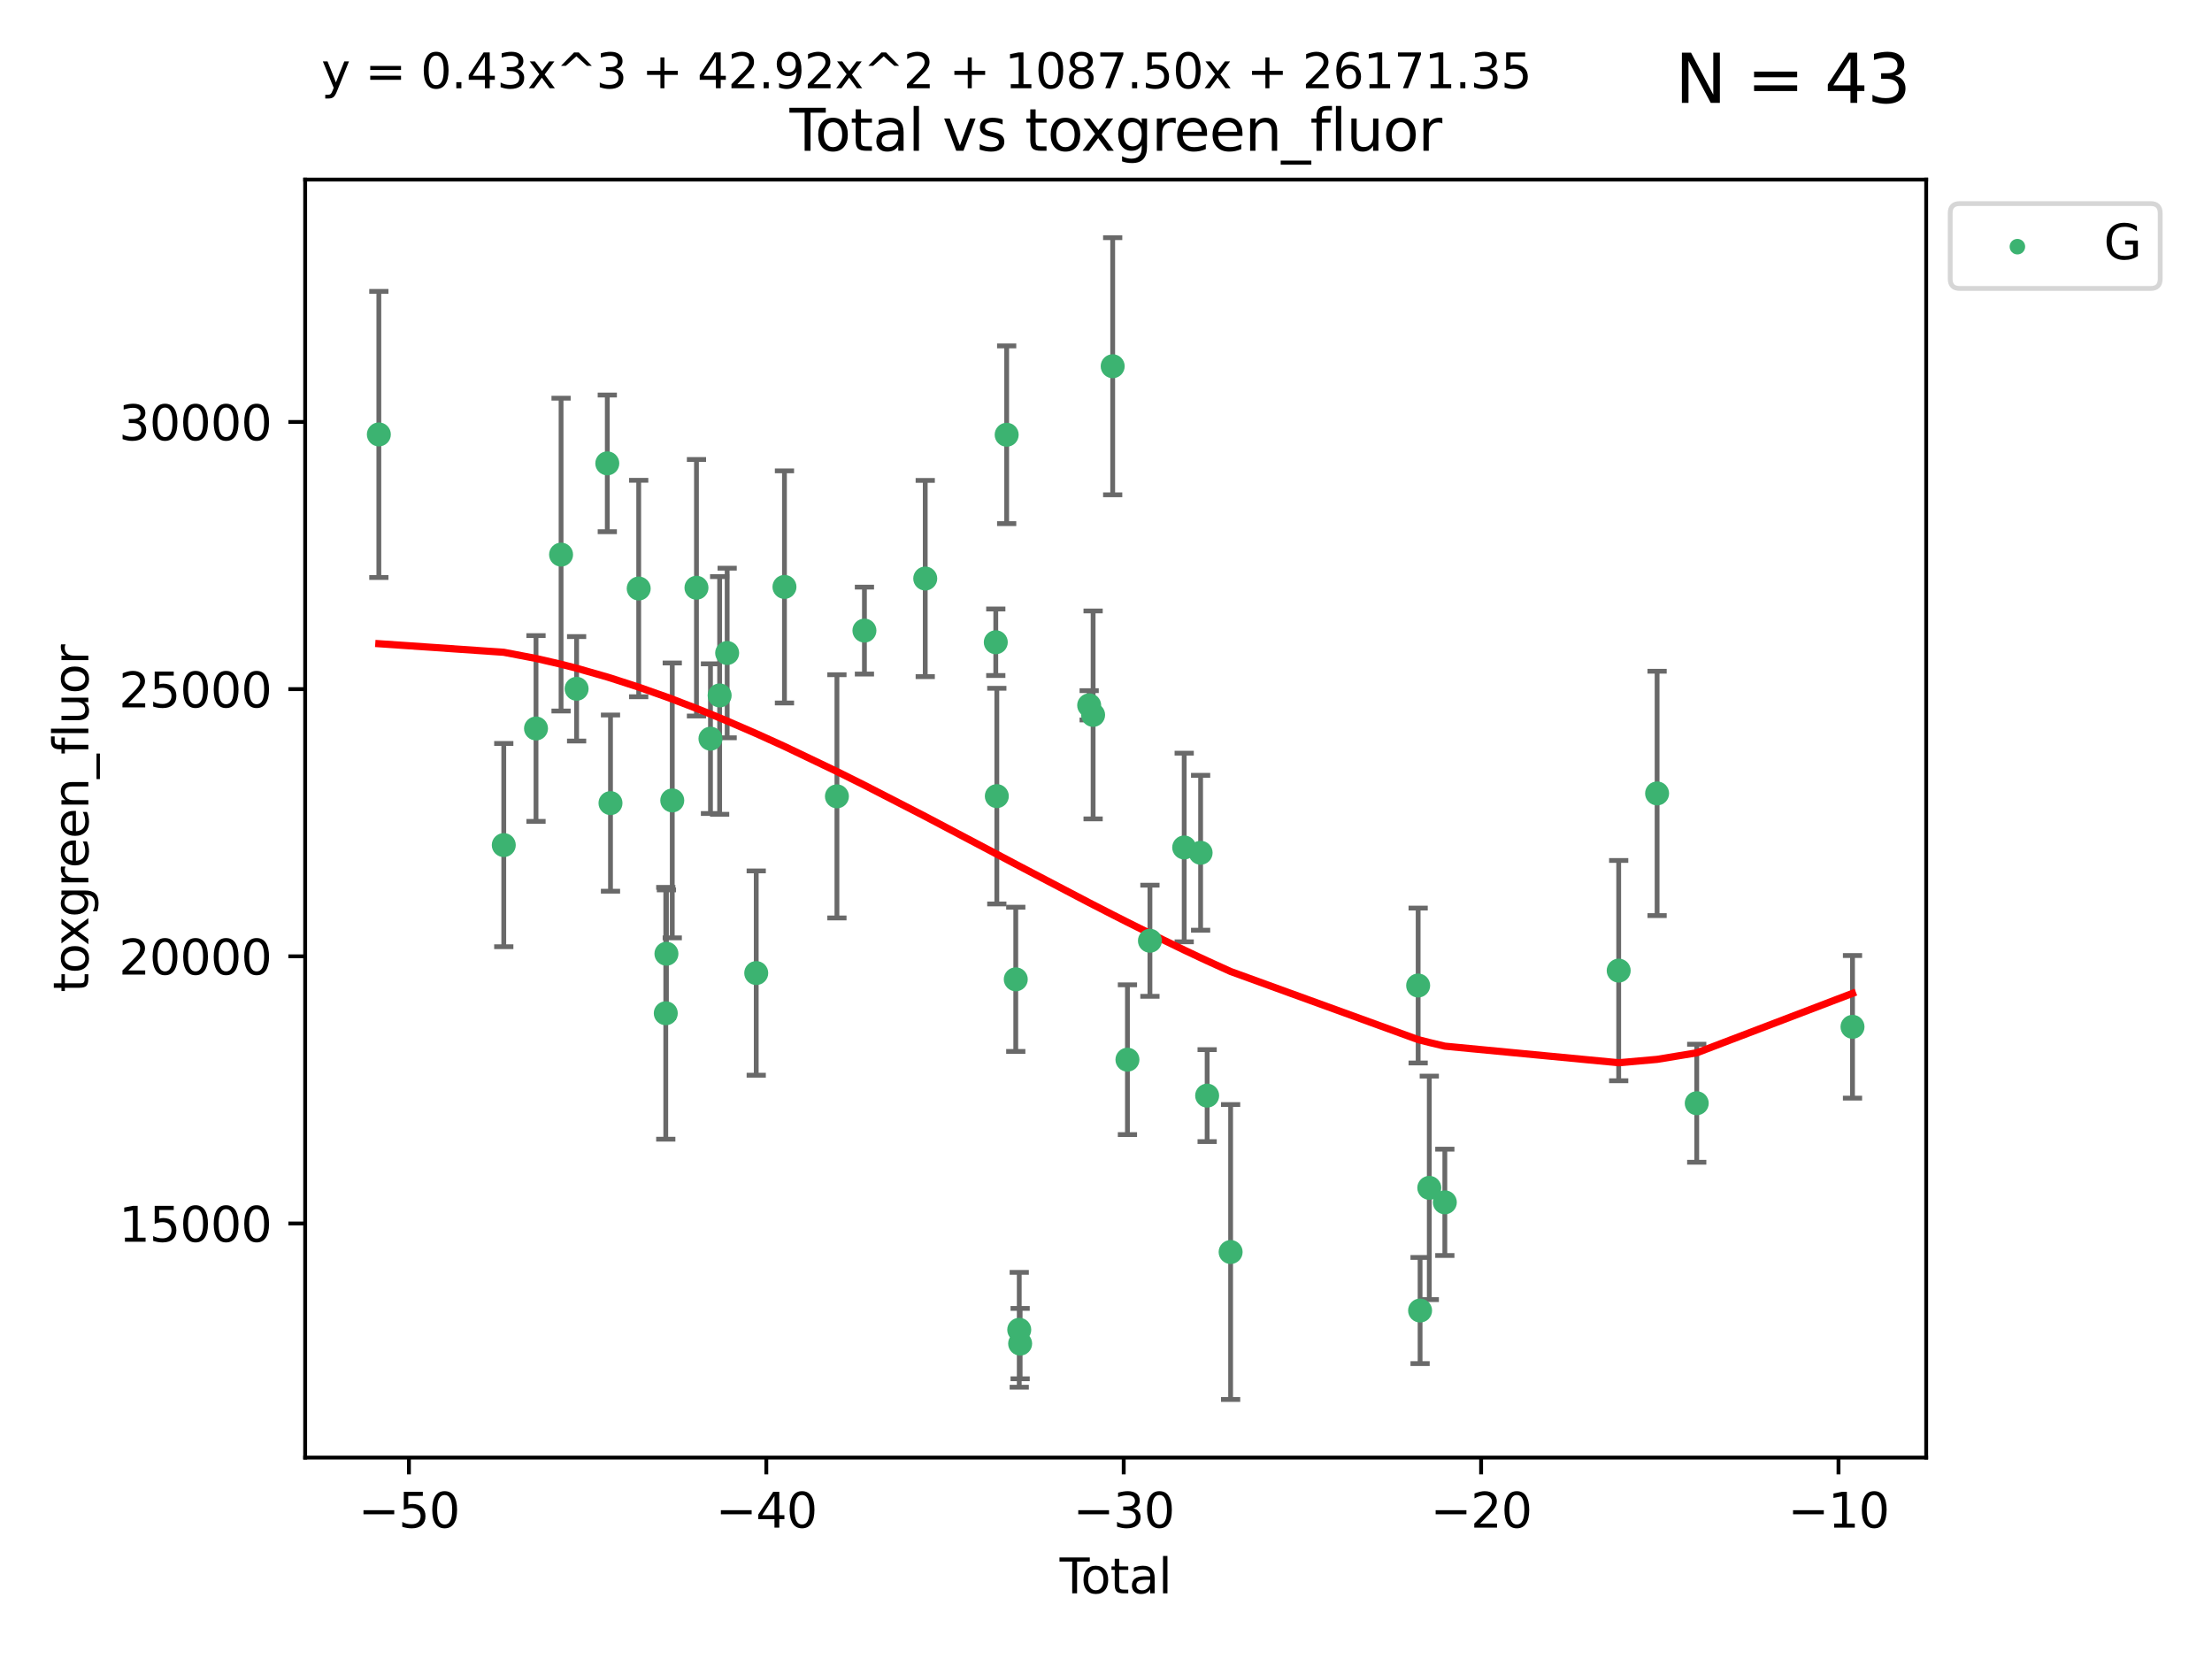 <?xml version="1.0" encoding="utf-8" standalone="no"?>
<!DOCTYPE svg PUBLIC "-//W3C//DTD SVG 1.1//EN"
  "http://www.w3.org/Graphics/SVG/1.1/DTD/svg11.dtd">
<svg xmlns:xlink="http://www.w3.org/1999/xlink" width="460.8pt" height="345.6pt" viewBox="0 0 460.8 345.6" xmlns="http://www.w3.org/2000/svg" version="1.1">
 <defs>
  <style type="text/css">*{stroke-linejoin: round; stroke-linecap: butt}</style>
 </defs>
 <g id="figure_1">
  <g id="patch_1">
   <path d="M 0 345.6 
L 460.8 345.6 
L 460.8 0 
L 0 0 
z
" style="fill: #ffffff"/>
  </g>
  <g id="axes_1">
   <g id="patch_2">
    <path d="M 63.571 303.64 
L 401.26 303.64 
L 401.26 37.411 
L 63.571 37.411 
z
" style="fill: #ffffff"/>
   </g>
   <g id="PathCollection_1">
    <defs>
     <path id="m5175a562c8" d="M 0 1.118 
C 0.297 1.118 0.581 1 0.791 0.791 
C 1 0.581 1.118 0.297 1.118 0 
C 1.118 -0.297 1 -0.581 0.791 -0.791 
C 0.581 -1 0.297 -1.118 0 -1.118 
C -0.297 -1.118 -0.581 -1 -0.791 -0.791 
C -1 -0.581 -1.118 -0.297 -1.118 0 
C -1.118 0.297 -1 0.581 -0.791 0.791 
C -0.581 1 -0.297 1.118 0 1.118 
z
" style="stroke: #3cb371"/>
    </defs>
    <g clip-path="url(#pa3401fe4d1)">
     <use xlink:href="#m5175a562c8" x="78.921" y="90.499" style="fill: #3cb371; stroke: #3cb371"/>
     <use xlink:href="#m5175a562c8" x="104.945" y="176.046" style="fill: #3cb371; stroke: #3cb371"/>
     <use xlink:href="#m5175a562c8" x="111.661" y="151.756" style="fill: #3cb371; stroke: #3cb371"/>
     <use xlink:href="#m5175a562c8" x="116.882" y="115.534" style="fill: #3cb371; stroke: #3cb371"/>
     <use xlink:href="#m5175a562c8" x="120.118" y="143.488" style="fill: #3cb371; stroke: #3cb371"/>
     <use xlink:href="#m5175a562c8" x="126.511" y="96.529" style="fill: #3cb371; stroke: #3cb371"/>
     <use xlink:href="#m5175a562c8" x="127.177" y="167.302" style="fill: #3cb371; stroke: #3cb371"/>
     <use xlink:href="#m5175a562c8" x="133.054" y="122.6" style="fill: #3cb371; stroke: #3cb371"/>
     <use xlink:href="#m5175a562c8" x="138.693" y="211.08" style="fill: #3cb371; stroke: #3cb371"/>
     <use xlink:href="#m5175a562c8" x="138.83" y="198.682" style="fill: #3cb371; stroke: #3cb371"/>
     <use xlink:href="#m5175a562c8" x="140.045" y="166.744" style="fill: #3cb371; stroke: #3cb371"/>
     <use xlink:href="#m5175a562c8" x="145.087" y="122.439" style="fill: #3cb371; stroke: #3cb371"/>
     <use xlink:href="#m5175a562c8" x="148.005" y="153.878" style="fill: #3cb371; stroke: #3cb371"/>
     <use xlink:href="#m5175a562c8" x="149.915" y="144.873" style="fill: #3cb371; stroke: #3cb371"/>
     <use xlink:href="#m5175a562c8" x="151.481" y="136.031" style="fill: #3cb371; stroke: #3cb371"/>
     <use xlink:href="#m5175a562c8" x="157.537" y="202.706" style="fill: #3cb371; stroke: #3cb371"/>
     <use xlink:href="#m5175a562c8" x="163.418" y="122.265" style="fill: #3cb371; stroke: #3cb371"/>
     <use xlink:href="#m5175a562c8" x="174.347" y="165.891" style="fill: #3cb371; stroke: #3cb371"/>
     <use xlink:href="#m5175a562c8" x="180.076" y="131.364" style="fill: #3cb371; stroke: #3cb371"/>
     <use xlink:href="#m5175a562c8" x="192.744" y="120.518" style="fill: #3cb371; stroke: #3cb371"/>
     <use xlink:href="#m5175a562c8" x="207.44" y="133.793" style="fill: #3cb371; stroke: #3cb371"/>
     <use xlink:href="#m5175a562c8" x="207.655" y="165.847" style="fill: #3cb371; stroke: #3cb371"/>
     <use xlink:href="#m5175a562c8" x="209.708" y="90.567" style="fill: #3cb371; stroke: #3cb371"/>
     <use xlink:href="#m5175a562c8" x="211.603" y="204.011" style="fill: #3cb371; stroke: #3cb371"/>
     <use xlink:href="#m5175a562c8" x="212.327" y="277.019" style="fill: #3cb371; stroke: #3cb371"/>
     <use xlink:href="#m5175a562c8" x="212.514" y="279.898" style="fill: #3cb371; stroke: #3cb371"/>
     <use xlink:href="#m5175a562c8" x="226.894" y="146.93" style="fill: #3cb371; stroke: #3cb371"/>
     <use xlink:href="#m5175a562c8" x="227.715" y="148.929" style="fill: #3cb371; stroke: #3cb371"/>
     <use xlink:href="#m5175a562c8" x="231.793" y="76.295" style="fill: #3cb371; stroke: #3cb371"/>
     <use xlink:href="#m5175a562c8" x="234.867" y="220.75" style="fill: #3cb371; stroke: #3cb371"/>
     <use xlink:href="#m5175a562c8" x="239.552" y="195.975" style="fill: #3cb371; stroke: #3cb371"/>
     <use xlink:href="#m5175a562c8" x="246.69" y="176.544" style="fill: #3cb371; stroke: #3cb371"/>
     <use xlink:href="#m5175a562c8" x="250.11" y="177.649" style="fill: #3cb371; stroke: #3cb371"/>
     <use xlink:href="#m5175a562c8" x="251.47" y="228.238" style="fill: #3cb371; stroke: #3cb371"/>
     <use xlink:href="#m5175a562c8" x="256.361" y="260.819" style="fill: #3cb371; stroke: #3cb371"/>
     <use xlink:href="#m5175a562c8" x="295.426" y="205.3" style="fill: #3cb371; stroke: #3cb371"/>
     <use xlink:href="#m5175a562c8" x="295.83" y="273.008" style="fill: #3cb371; stroke: #3cb371"/>
     <use xlink:href="#m5175a562c8" x="297.748" y="247.452" style="fill: #3cb371; stroke: #3cb371"/>
     <use xlink:href="#m5175a562c8" x="300.985" y="250.468" style="fill: #3cb371; stroke: #3cb371"/>
     <use xlink:href="#m5175a562c8" x="337.204" y="202.195" style="fill: #3cb371; stroke: #3cb371"/>
     <use xlink:href="#m5175a562c8" x="345.204" y="165.285" style="fill: #3cb371; stroke: #3cb371"/>
     <use xlink:href="#m5175a562c8" x="353.461" y="229.824" style="fill: #3cb371; stroke: #3cb371"/>
     <use xlink:href="#m5175a562c8" x="385.911" y="213.907" style="fill: #3cb371; stroke: #3cb371"/>
    </g>
   </g>
   <g id="matplotlib.axis_1">
    <g id="xtick_1">
     <g id="line2d_1">
      <defs>
       <path id="me10ab2207c" d="M 0 0 
L 0 3.5 
" style="stroke: #000000; stroke-width: 0.8"/>
      </defs>
      <g>
       <use xlink:href="#me10ab2207c" x="85.187" y="303.64" style="stroke: #000000; stroke-width: 0.8"/>
      </g>
     </g>
     <g id="text_1">
      <!-- −50 -->
      <g transform="translate(74.634 318.238)scale(0.1 -0.1)">
       <defs>
        <path id="DejaVuSans-2212" d="M 678 2272 
L 4684 2272 
L 4684 1741 
L 678 1741 
L 678 2272 
z
" transform="scale(0.016)"/>
        <path id="DejaVuSans-35" d="M 691 4666 
L 3169 4666 
L 3169 4134 
L 1269 4134 
L 1269 2991 
Q 1406 3038 1543 3061 
Q 1681 3084 1819 3084 
Q 2600 3084 3056 2656 
Q 3513 2228 3513 1497 
Q 3513 744 3044 326 
Q 2575 -91 1722 -91 
Q 1428 -91 1123 -41 
Q 819 9 494 109 
L 494 744 
Q 775 591 1075 516 
Q 1375 441 1709 441 
Q 2250 441 2565 725 
Q 2881 1009 2881 1497 
Q 2881 1984 2565 2268 
Q 2250 2553 1709 2553 
Q 1456 2553 1204 2497 
Q 953 2441 691 2322 
L 691 4666 
z
" transform="scale(0.016)"/>
        <path id="DejaVuSans-30" d="M 2034 4250 
Q 1547 4250 1301 3770 
Q 1056 3291 1056 2328 
Q 1056 1369 1301 889 
Q 1547 409 2034 409 
Q 2525 409 2770 889 
Q 3016 1369 3016 2328 
Q 3016 3291 2770 3770 
Q 2525 4250 2034 4250 
z
M 2034 4750 
Q 2819 4750 3233 4129 
Q 3647 3509 3647 2328 
Q 3647 1150 3233 529 
Q 2819 -91 2034 -91 
Q 1250 -91 836 529 
Q 422 1150 422 2328 
Q 422 3509 836 4129 
Q 1250 4750 2034 4750 
z
" transform="scale(0.016)"/>
       </defs>
       <use xlink:href="#DejaVuSans-2212"/>
       <use xlink:href="#DejaVuSans-35" x="83.789"/>
       <use xlink:href="#DejaVuSans-30" x="147.412"/>
      </g>
     </g>
    </g>
    <g id="xtick_2">
     <g id="line2d_2">
      <g>
       <use xlink:href="#me10ab2207c" x="159.638" y="303.64" style="stroke: #000000; stroke-width: 0.8"/>
      </g>
     </g>
     <g id="text_2">
      <!-- −40 -->
      <g transform="translate(149.086 318.238)scale(0.1 -0.1)">
       <defs>
        <path id="DejaVuSans-34" d="M 2419 4116 
L 825 1625 
L 2419 1625 
L 2419 4116 
z
M 2253 4666 
L 3047 4666 
L 3047 1625 
L 3713 1625 
L 3713 1100 
L 3047 1100 
L 3047 0 
L 2419 0 
L 2419 1100 
L 313 1100 
L 313 1709 
L 2253 4666 
z
" transform="scale(0.016)"/>
       </defs>
       <use xlink:href="#DejaVuSans-2212"/>
       <use xlink:href="#DejaVuSans-34" x="83.789"/>
       <use xlink:href="#DejaVuSans-30" x="147.412"/>
      </g>
     </g>
    </g>
    <g id="xtick_3">
     <g id="line2d_3">
      <g>
       <use xlink:href="#me10ab2207c" x="234.089" y="303.64" style="stroke: #000000; stroke-width: 0.8"/>
      </g>
     </g>
     <g id="text_3">
      <!-- −30 -->
      <g transform="translate(223.537 318.238)scale(0.1 -0.1)">
       <defs>
        <path id="DejaVuSans-33" d="M 2597 2516 
Q 3050 2419 3304 2112 
Q 3559 1806 3559 1356 
Q 3559 666 3084 287 
Q 2609 -91 1734 -91 
Q 1441 -91 1130 -33 
Q 819 25 488 141 
L 488 750 
Q 750 597 1062 519 
Q 1375 441 1716 441 
Q 2309 441 2620 675 
Q 2931 909 2931 1356 
Q 2931 1769 2642 2001 
Q 2353 2234 1838 2234 
L 1294 2234 
L 1294 2753 
L 1863 2753 
Q 2328 2753 2575 2939 
Q 2822 3125 2822 3475 
Q 2822 3834 2567 4026 
Q 2313 4219 1838 4219 
Q 1578 4219 1281 4162 
Q 984 4106 628 3988 
L 628 4550 
Q 988 4650 1302 4700 
Q 1616 4750 1894 4750 
Q 2613 4750 3031 4423 
Q 3450 4097 3450 3541 
Q 3450 3153 3228 2886 
Q 3006 2619 2597 2516 
z
" transform="scale(0.016)"/>
       </defs>
       <use xlink:href="#DejaVuSans-2212"/>
       <use xlink:href="#DejaVuSans-33" x="83.789"/>
       <use xlink:href="#DejaVuSans-30" x="147.412"/>
      </g>
     </g>
    </g>
    <g id="xtick_4">
     <g id="line2d_4">
      <g>
       <use xlink:href="#me10ab2207c" x="308.541" y="303.64" style="stroke: #000000; stroke-width: 0.8"/>
      </g>
     </g>
     <g id="text_4">
      <!-- −20 -->
      <g transform="translate(297.988 318.238)scale(0.1 -0.1)">
       <defs>
        <path id="DejaVuSans-32" d="M 1228 531 
L 3431 531 
L 3431 0 
L 469 0 
L 469 531 
Q 828 903 1448 1529 
Q 2069 2156 2228 2338 
Q 2531 2678 2651 2914 
Q 2772 3150 2772 3378 
Q 2772 3750 2511 3984 
Q 2250 4219 1831 4219 
Q 1534 4219 1204 4116 
Q 875 4013 500 3803 
L 500 4441 
Q 881 4594 1212 4672 
Q 1544 4750 1819 4750 
Q 2544 4750 2975 4387 
Q 3406 4025 3406 3419 
Q 3406 3131 3298 2873 
Q 3191 2616 2906 2266 
Q 2828 2175 2409 1742 
Q 1991 1309 1228 531 
z
" transform="scale(0.016)"/>
       </defs>
       <use xlink:href="#DejaVuSans-2212"/>
       <use xlink:href="#DejaVuSans-32" x="83.789"/>
       <use xlink:href="#DejaVuSans-30" x="147.412"/>
      </g>
     </g>
    </g>
    <g id="xtick_5">
     <g id="line2d_5">
      <g>
       <use xlink:href="#me10ab2207c" x="382.992" y="303.64" style="stroke: #000000; stroke-width: 0.8"/>
      </g>
     </g>
     <g id="text_5">
      <!-- −10 -->
      <g transform="translate(372.44 318.238)scale(0.1 -0.1)">
       <defs>
        <path id="DejaVuSans-31" d="M 794 531 
L 1825 531 
L 1825 4091 
L 703 3866 
L 703 4441 
L 1819 4666 
L 2450 4666 
L 2450 531 
L 3481 531 
L 3481 0 
L 794 0 
L 794 531 
z
" transform="scale(0.016)"/>
       </defs>
       <use xlink:href="#DejaVuSans-2212"/>
       <use xlink:href="#DejaVuSans-31" x="83.789"/>
       <use xlink:href="#DejaVuSans-30" x="147.412"/>
      </g>
     </g>
    </g>
    <g id="text_6">
     <!-- Total -->
     <g transform="translate(220.739 331.917)scale(0.1 -0.1)">
      <defs>
       <path id="DejaVuSans-54" d="M -19 4666 
L 3928 4666 
L 3928 4134 
L 2272 4134 
L 2272 0 
L 1638 0 
L 1638 4134 
L -19 4134 
L -19 4666 
z
" transform="scale(0.016)"/>
       <path id="DejaVuSans-6f" d="M 1959 3097 
Q 1497 3097 1228 2736 
Q 959 2375 959 1747 
Q 959 1119 1226 758 
Q 1494 397 1959 397 
Q 2419 397 2687 759 
Q 2956 1122 2956 1747 
Q 2956 2369 2687 2733 
Q 2419 3097 1959 3097 
z
M 1959 3584 
Q 2709 3584 3137 3096 
Q 3566 2609 3566 1747 
Q 3566 888 3137 398 
Q 2709 -91 1959 -91 
Q 1206 -91 779 398 
Q 353 888 353 1747 
Q 353 2609 779 3096 
Q 1206 3584 1959 3584 
z
" transform="scale(0.016)"/>
       <path id="DejaVuSans-74" d="M 1172 4494 
L 1172 3500 
L 2356 3500 
L 2356 3053 
L 1172 3053 
L 1172 1153 
Q 1172 725 1289 603 
Q 1406 481 1766 481 
L 2356 481 
L 2356 0 
L 1766 0 
Q 1100 0 847 248 
Q 594 497 594 1153 
L 594 3053 
L 172 3053 
L 172 3500 
L 594 3500 
L 594 4494 
L 1172 4494 
z
" transform="scale(0.016)"/>
       <path id="DejaVuSans-61" d="M 2194 1759 
Q 1497 1759 1228 1600 
Q 959 1441 959 1056 
Q 959 750 1161 570 
Q 1363 391 1709 391 
Q 2188 391 2477 730 
Q 2766 1069 2766 1631 
L 2766 1759 
L 2194 1759 
z
M 3341 1997 
L 3341 0 
L 2766 0 
L 2766 531 
Q 2569 213 2275 61 
Q 1981 -91 1556 -91 
Q 1019 -91 701 211 
Q 384 513 384 1019 
Q 384 1609 779 1909 
Q 1175 2209 1959 2209 
L 2766 2209 
L 2766 2266 
Q 2766 2663 2505 2880 
Q 2244 3097 1772 3097 
Q 1472 3097 1187 3025 
Q 903 2953 641 2809 
L 641 3341 
Q 956 3463 1253 3523 
Q 1550 3584 1831 3584 
Q 2591 3584 2966 3190 
Q 3341 2797 3341 1997 
z
" transform="scale(0.016)"/>
       <path id="DejaVuSans-6c" d="M 603 4863 
L 1178 4863 
L 1178 0 
L 603 0 
L 603 4863 
z
" transform="scale(0.016)"/>
      </defs>
      <use xlink:href="#DejaVuSans-54"/>
      <use xlink:href="#DejaVuSans-6f" x="44.084"/>
      <use xlink:href="#DejaVuSans-74" x="105.266"/>
      <use xlink:href="#DejaVuSans-61" x="144.475"/>
      <use xlink:href="#DejaVuSans-6c" x="205.754"/>
     </g>
    </g>
   </g>
   <g id="matplotlib.axis_2">
    <g id="ytick_1">
     <g id="line2d_6">
      <defs>
       <path id="mbcf1672262" d="M 0 0 
L -3.5 0 
" style="stroke: #000000; stroke-width: 0.8"/>
      </defs>
      <g>
       <use xlink:href="#mbcf1672262" x="63.571" y="254.874" style="stroke: #000000; stroke-width: 0.8"/>
      </g>
     </g>
     <g id="text_7">
      <!-- 15000 -->
      <g transform="translate(24.759 258.674)scale(0.1 -0.1)">
       <use xlink:href="#DejaVuSans-31"/>
       <use xlink:href="#DejaVuSans-35" x="63.623"/>
       <use xlink:href="#DejaVuSans-30" x="127.246"/>
       <use xlink:href="#DejaVuSans-30" x="190.869"/>
       <use xlink:href="#DejaVuSans-30" x="254.492"/>
      </g>
     </g>
    </g>
    <g id="ytick_2">
     <g id="line2d_7">
      <g>
       <use xlink:href="#mbcf1672262" x="63.571" y="199.218" style="stroke: #000000; stroke-width: 0.8"/>
      </g>
     </g>
     <g id="text_8">
      <!-- 20000 -->
      <g transform="translate(24.759 203.017)scale(0.1 -0.1)">
       <use xlink:href="#DejaVuSans-32"/>
       <use xlink:href="#DejaVuSans-30" x="63.623"/>
       <use xlink:href="#DejaVuSans-30" x="127.246"/>
       <use xlink:href="#DejaVuSans-30" x="190.869"/>
       <use xlink:href="#DejaVuSans-30" x="254.492"/>
      </g>
     </g>
    </g>
    <g id="ytick_3">
     <g id="line2d_8">
      <g>
       <use xlink:href="#mbcf1672262" x="63.571" y="143.561" style="stroke: #000000; stroke-width: 0.8"/>
      </g>
     </g>
     <g id="text_9">
      <!-- 25000 -->
      <g transform="translate(24.759 147.36)scale(0.1 -0.1)">
       <use xlink:href="#DejaVuSans-32"/>
       <use xlink:href="#DejaVuSans-35" x="63.623"/>
       <use xlink:href="#DejaVuSans-30" x="127.246"/>
       <use xlink:href="#DejaVuSans-30" x="190.869"/>
       <use xlink:href="#DejaVuSans-30" x="254.492"/>
      </g>
     </g>
    </g>
    <g id="ytick_4">
     <g id="line2d_9">
      <g>
       <use xlink:href="#mbcf1672262" x="63.571" y="87.904" style="stroke: #000000; stroke-width: 0.8"/>
      </g>
     </g>
     <g id="text_10">
      <!-- 30000 -->
      <g transform="translate(24.759 91.703)scale(0.1 -0.1)">
       <use xlink:href="#DejaVuSans-33"/>
       <use xlink:href="#DejaVuSans-30" x="63.623"/>
       <use xlink:href="#DejaVuSans-30" x="127.246"/>
       <use xlink:href="#DejaVuSans-30" x="190.869"/>
       <use xlink:href="#DejaVuSans-30" x="254.492"/>
      </g>
     </g>
    </g>
    <g id="text_11">
     <!-- toxgreen_fluor -->
     <g transform="translate(18.401 206.72)rotate(-90)scale(0.1 -0.1)">
      <defs>
       <path id="DejaVuSans-78" d="M 3513 3500 
L 2247 1797 
L 3578 0 
L 2900 0 
L 1881 1375 
L 863 0 
L 184 0 
L 1544 1831 
L 300 3500 
L 978 3500 
L 1906 2253 
L 2834 3500 
L 3513 3500 
z
" transform="scale(0.016)"/>
       <path id="DejaVuSans-67" d="M 2906 1791 
Q 2906 2416 2648 2759 
Q 2391 3103 1925 3103 
Q 1463 3103 1205 2759 
Q 947 2416 947 1791 
Q 947 1169 1205 825 
Q 1463 481 1925 481 
Q 2391 481 2648 825 
Q 2906 1169 2906 1791 
z
M 3481 434 
Q 3481 -459 3084 -895 
Q 2688 -1331 1869 -1331 
Q 1566 -1331 1297 -1286 
Q 1028 -1241 775 -1147 
L 775 -588 
Q 1028 -725 1275 -790 
Q 1522 -856 1778 -856 
Q 2344 -856 2625 -561 
Q 2906 -266 2906 331 
L 2906 616 
Q 2728 306 2450 153 
Q 2172 0 1784 0 
Q 1141 0 747 490 
Q 353 981 353 1791 
Q 353 2603 747 3093 
Q 1141 3584 1784 3584 
Q 2172 3584 2450 3431 
Q 2728 3278 2906 2969 
L 2906 3500 
L 3481 3500 
L 3481 434 
z
" transform="scale(0.016)"/>
       <path id="DejaVuSans-72" d="M 2631 2963 
Q 2534 3019 2420 3045 
Q 2306 3072 2169 3072 
Q 1681 3072 1420 2755 
Q 1159 2438 1159 1844 
L 1159 0 
L 581 0 
L 581 3500 
L 1159 3500 
L 1159 2956 
Q 1341 3275 1631 3429 
Q 1922 3584 2338 3584 
Q 2397 3584 2469 3576 
Q 2541 3569 2628 3553 
L 2631 2963 
z
" transform="scale(0.016)"/>
       <path id="DejaVuSans-65" d="M 3597 1894 
L 3597 1613 
L 953 1613 
Q 991 1019 1311 708 
Q 1631 397 2203 397 
Q 2534 397 2845 478 
Q 3156 559 3463 722 
L 3463 178 
Q 3153 47 2828 -22 
Q 2503 -91 2169 -91 
Q 1331 -91 842 396 
Q 353 884 353 1716 
Q 353 2575 817 3079 
Q 1281 3584 2069 3584 
Q 2775 3584 3186 3129 
Q 3597 2675 3597 1894 
z
M 3022 2063 
Q 3016 2534 2758 2815 
Q 2500 3097 2075 3097 
Q 1594 3097 1305 2825 
Q 1016 2553 972 2059 
L 3022 2063 
z
" transform="scale(0.016)"/>
       <path id="DejaVuSans-6e" d="M 3513 2113 
L 3513 0 
L 2938 0 
L 2938 2094 
Q 2938 2591 2744 2837 
Q 2550 3084 2163 3084 
Q 1697 3084 1428 2787 
Q 1159 2491 1159 1978 
L 1159 0 
L 581 0 
L 581 3500 
L 1159 3500 
L 1159 2956 
Q 1366 3272 1645 3428 
Q 1925 3584 2291 3584 
Q 2894 3584 3203 3211 
Q 3513 2838 3513 2113 
z
" transform="scale(0.016)"/>
       <path id="DejaVuSans-5f" d="M 3263 -1063 
L 3263 -1509 
L -63 -1509 
L -63 -1063 
L 3263 -1063 
z
" transform="scale(0.016)"/>
       <path id="DejaVuSans-66" d="M 2375 4863 
L 2375 4384 
L 1825 4384 
Q 1516 4384 1395 4259 
Q 1275 4134 1275 3809 
L 1275 3500 
L 2222 3500 
L 2222 3053 
L 1275 3053 
L 1275 0 
L 697 0 
L 697 3053 
L 147 3053 
L 147 3500 
L 697 3500 
L 697 3744 
Q 697 4328 969 4595 
Q 1241 4863 1831 4863 
L 2375 4863 
z
" transform="scale(0.016)"/>
       <path id="DejaVuSans-75" d="M 544 1381 
L 544 3500 
L 1119 3500 
L 1119 1403 
Q 1119 906 1312 657 
Q 1506 409 1894 409 
Q 2359 409 2629 706 
Q 2900 1003 2900 1516 
L 2900 3500 
L 3475 3500 
L 3475 0 
L 2900 0 
L 2900 538 
Q 2691 219 2414 64 
Q 2138 -91 1772 -91 
Q 1169 -91 856 284 
Q 544 659 544 1381 
z
M 1991 3584 
L 1991 3584 
z
" transform="scale(0.016)"/>
      </defs>
      <use xlink:href="#DejaVuSans-74"/>
      <use xlink:href="#DejaVuSans-6f" x="39.209"/>
      <use xlink:href="#DejaVuSans-78" x="97.266"/>
      <use xlink:href="#DejaVuSans-67" x="156.445"/>
      <use xlink:href="#DejaVuSans-72" x="219.922"/>
      <use xlink:href="#DejaVuSans-65" x="258.785"/>
      <use xlink:href="#DejaVuSans-65" x="320.309"/>
      <use xlink:href="#DejaVuSans-6e" x="381.832"/>
      <use xlink:href="#DejaVuSans-5f" x="445.211"/>
      <use xlink:href="#DejaVuSans-66" x="495.211"/>
      <use xlink:href="#DejaVuSans-6c" x="530.416"/>
      <use xlink:href="#DejaVuSans-75" x="558.199"/>
      <use xlink:href="#DejaVuSans-6f" x="621.578"/>
      <use xlink:href="#DejaVuSans-72" x="682.76"/>
     </g>
    </g>
   </g>
   <g id="LineCollection_1">
    <path d="M 78.921 120.298 
L 78.921 60.7 
" clip-path="url(#pa3401fe4d1)" style="fill: none; stroke: #696969"/>
    <path d="M 104.945 197.214 
L 104.945 154.877 
" clip-path="url(#pa3401fe4d1)" style="fill: none; stroke: #696969"/>
    <path d="M 111.661 171.102 
L 111.661 132.41 
" clip-path="url(#pa3401fe4d1)" style="fill: none; stroke: #696969"/>
    <path d="M 116.882 148.115 
L 116.882 82.953 
" clip-path="url(#pa3401fe4d1)" style="fill: none; stroke: #696969"/>
    <path d="M 120.118 154.366 
L 120.118 132.61 
" clip-path="url(#pa3401fe4d1)" style="fill: none; stroke: #696969"/>
    <path d="M 126.511 110.764 
L 126.511 82.294 
" clip-path="url(#pa3401fe4d1)" style="fill: none; stroke: #696969"/>
    <path d="M 127.177 185.656 
L 127.177 148.949 
" clip-path="url(#pa3401fe4d1)" style="fill: none; stroke: #696969"/>
    <path d="M 133.054 145.144 
L 133.054 100.057 
" clip-path="url(#pa3401fe4d1)" style="fill: none; stroke: #696969"/>
    <path d="M 138.693 237.31 
L 138.693 184.851 
" clip-path="url(#pa3401fe4d1)" style="fill: none; stroke: #696969"/>
    <path d="M 138.83 211.982 
L 138.83 185.383 
" clip-path="url(#pa3401fe4d1)" style="fill: none; stroke: #696969"/>
    <path d="M 140.045 195.374 
L 140.045 138.113 
" clip-path="url(#pa3401fe4d1)" style="fill: none; stroke: #696969"/>
    <path d="M 145.087 149.16 
L 145.087 95.718 
" clip-path="url(#pa3401fe4d1)" style="fill: none; stroke: #696969"/>
    <path d="M 148.005 169.467 
L 148.005 138.289 
" clip-path="url(#pa3401fe4d1)" style="fill: none; stroke: #696969"/>
    <path d="M 149.915 169.632 
L 149.915 120.114 
" clip-path="url(#pa3401fe4d1)" style="fill: none; stroke: #696969"/>
    <path d="M 151.481 153.696 
L 151.481 118.366 
" clip-path="url(#pa3401fe4d1)" style="fill: none; stroke: #696969"/>
    <path d="M 157.537 223.985 
L 157.537 181.427 
" clip-path="url(#pa3401fe4d1)" style="fill: none; stroke: #696969"/>
    <path d="M 163.418 146.442 
L 163.418 98.088 
" clip-path="url(#pa3401fe4d1)" style="fill: none; stroke: #696969"/>
    <path d="M 174.347 191.228 
L 174.347 140.553 
" clip-path="url(#pa3401fe4d1)" style="fill: none; stroke: #696969"/>
    <path d="M 180.076 140.416 
L 180.076 122.311 
" clip-path="url(#pa3401fe4d1)" style="fill: none; stroke: #696969"/>
    <path d="M 192.744 140.954 
L 192.744 100.081 
" clip-path="url(#pa3401fe4d1)" style="fill: none; stroke: #696969"/>
    <path d="M 207.44 140.724 
L 207.44 126.862 
" clip-path="url(#pa3401fe4d1)" style="fill: none; stroke: #696969"/>
    <path d="M 207.655 188.31 
L 207.655 143.384 
" clip-path="url(#pa3401fe4d1)" style="fill: none; stroke: #696969"/>
    <path d="M 209.708 109.079 
L 209.708 72.056 
" clip-path="url(#pa3401fe4d1)" style="fill: none; stroke: #696969"/>
    <path d="M 211.603 219.032 
L 211.603 188.991 
" clip-path="url(#pa3401fe4d1)" style="fill: none; stroke: #696969"/>
    <path d="M 212.327 288.979 
L 212.327 265.059 
" clip-path="url(#pa3401fe4d1)" style="fill: none; stroke: #696969"/>
    <path d="M 212.514 287.227 
L 212.514 272.57 
" clip-path="url(#pa3401fe4d1)" style="fill: none; stroke: #696969"/>
    <path d="M 226.894 149.983 
L 226.894 143.877 
" clip-path="url(#pa3401fe4d1)" style="fill: none; stroke: #696969"/>
    <path d="M 227.715 170.585 
L 227.715 127.273 
" clip-path="url(#pa3401fe4d1)" style="fill: none; stroke: #696969"/>
    <path d="M 231.793 103.078 
L 231.793 49.513 
" clip-path="url(#pa3401fe4d1)" style="fill: none; stroke: #696969"/>
    <path d="M 234.867 236.35 
L 234.867 205.15 
" clip-path="url(#pa3401fe4d1)" style="fill: none; stroke: #696969"/>
    <path d="M 239.552 207.55 
L 239.552 184.399 
" clip-path="url(#pa3401fe4d1)" style="fill: none; stroke: #696969"/>
    <path d="M 246.69 196.193 
L 246.69 156.895 
" clip-path="url(#pa3401fe4d1)" style="fill: none; stroke: #696969"/>
    <path d="M 250.11 193.784 
L 250.11 161.515 
" clip-path="url(#pa3401fe4d1)" style="fill: none; stroke: #696969"/>
    <path d="M 251.47 237.813 
L 251.47 218.662 
" clip-path="url(#pa3401fe4d1)" style="fill: none; stroke: #696969"/>
    <path d="M 256.361 291.539 
L 256.361 230.099 
" clip-path="url(#pa3401fe4d1)" style="fill: none; stroke: #696969"/>
    <path d="M 295.426 221.435 
L 295.426 189.165 
" clip-path="url(#pa3401fe4d1)" style="fill: none; stroke: #696969"/>
    <path d="M 295.83 284.063 
L 295.83 261.953 
" clip-path="url(#pa3401fe4d1)" style="fill: none; stroke: #696969"/>
    <path d="M 297.748 270.727 
L 297.748 224.177 
" clip-path="url(#pa3401fe4d1)" style="fill: none; stroke: #696969"/>
    <path d="M 300.985 261.542 
L 300.985 239.394 
" clip-path="url(#pa3401fe4d1)" style="fill: none; stroke: #696969"/>
    <path d="M 337.204 225.141 
L 337.204 179.248 
" clip-path="url(#pa3401fe4d1)" style="fill: none; stroke: #696969"/>
    <path d="M 345.204 190.736 
L 345.204 139.833 
" clip-path="url(#pa3401fe4d1)" style="fill: none; stroke: #696969"/>
    <path d="M 353.461 242.116 
L 353.461 217.533 
" clip-path="url(#pa3401fe4d1)" style="fill: none; stroke: #696969"/>
    <path d="M 385.911 228.762 
L 385.911 199.052 
" clip-path="url(#pa3401fe4d1)" style="fill: none; stroke: #696969"/>
   </g>
   <g id="line2d_10">
    <defs>
     <path id="mefd03c49b3" d="M 2 0 
L -2 -0 
" style="stroke: #696969"/>
    </defs>
    <g clip-path="url(#pa3401fe4d1)">
     <use xlink:href="#mefd03c49b3" x="78.921" y="120.298" style="fill: #696969; stroke: #696969"/>
     <use xlink:href="#mefd03c49b3" x="104.945" y="197.214" style="fill: #696969; stroke: #696969"/>
     <use xlink:href="#mefd03c49b3" x="111.661" y="171.102" style="fill: #696969; stroke: #696969"/>
     <use xlink:href="#mefd03c49b3" x="116.882" y="148.115" style="fill: #696969; stroke: #696969"/>
     <use xlink:href="#mefd03c49b3" x="120.118" y="154.366" style="fill: #696969; stroke: #696969"/>
     <use xlink:href="#mefd03c49b3" x="126.511" y="110.764" style="fill: #696969; stroke: #696969"/>
     <use xlink:href="#mefd03c49b3" x="127.177" y="185.656" style="fill: #696969; stroke: #696969"/>
     <use xlink:href="#mefd03c49b3" x="133.054" y="145.144" style="fill: #696969; stroke: #696969"/>
     <use xlink:href="#mefd03c49b3" x="138.693" y="237.31" style="fill: #696969; stroke: #696969"/>
     <use xlink:href="#mefd03c49b3" x="138.83" y="211.982" style="fill: #696969; stroke: #696969"/>
     <use xlink:href="#mefd03c49b3" x="140.045" y="195.374" style="fill: #696969; stroke: #696969"/>
     <use xlink:href="#mefd03c49b3" x="145.087" y="149.16" style="fill: #696969; stroke: #696969"/>
     <use xlink:href="#mefd03c49b3" x="148.005" y="169.467" style="fill: #696969; stroke: #696969"/>
     <use xlink:href="#mefd03c49b3" x="149.915" y="169.632" style="fill: #696969; stroke: #696969"/>
     <use xlink:href="#mefd03c49b3" x="151.481" y="153.696" style="fill: #696969; stroke: #696969"/>
     <use xlink:href="#mefd03c49b3" x="157.537" y="223.985" style="fill: #696969; stroke: #696969"/>
     <use xlink:href="#mefd03c49b3" x="163.418" y="146.442" style="fill: #696969; stroke: #696969"/>
     <use xlink:href="#mefd03c49b3" x="174.347" y="191.228" style="fill: #696969; stroke: #696969"/>
     <use xlink:href="#mefd03c49b3" x="180.076" y="140.416" style="fill: #696969; stroke: #696969"/>
     <use xlink:href="#mefd03c49b3" x="192.744" y="140.954" style="fill: #696969; stroke: #696969"/>
     <use xlink:href="#mefd03c49b3" x="207.44" y="140.724" style="fill: #696969; stroke: #696969"/>
     <use xlink:href="#mefd03c49b3" x="207.655" y="188.31" style="fill: #696969; stroke: #696969"/>
     <use xlink:href="#mefd03c49b3" x="209.708" y="109.079" style="fill: #696969; stroke: #696969"/>
     <use xlink:href="#mefd03c49b3" x="211.603" y="219.032" style="fill: #696969; stroke: #696969"/>
     <use xlink:href="#mefd03c49b3" x="212.327" y="288.979" style="fill: #696969; stroke: #696969"/>
     <use xlink:href="#mefd03c49b3" x="212.514" y="287.227" style="fill: #696969; stroke: #696969"/>
     <use xlink:href="#mefd03c49b3" x="226.894" y="149.983" style="fill: #696969; stroke: #696969"/>
     <use xlink:href="#mefd03c49b3" x="227.715" y="170.585" style="fill: #696969; stroke: #696969"/>
     <use xlink:href="#mefd03c49b3" x="231.793" y="103.078" style="fill: #696969; stroke: #696969"/>
     <use xlink:href="#mefd03c49b3" x="234.867" y="236.35" style="fill: #696969; stroke: #696969"/>
     <use xlink:href="#mefd03c49b3" x="239.552" y="207.55" style="fill: #696969; stroke: #696969"/>
     <use xlink:href="#mefd03c49b3" x="246.69" y="196.193" style="fill: #696969; stroke: #696969"/>
     <use xlink:href="#mefd03c49b3" x="250.11" y="193.784" style="fill: #696969; stroke: #696969"/>
     <use xlink:href="#mefd03c49b3" x="251.47" y="237.813" style="fill: #696969; stroke: #696969"/>
     <use xlink:href="#mefd03c49b3" x="256.361" y="291.539" style="fill: #696969; stroke: #696969"/>
     <use xlink:href="#mefd03c49b3" x="295.426" y="221.435" style="fill: #696969; stroke: #696969"/>
     <use xlink:href="#mefd03c49b3" x="295.83" y="284.063" style="fill: #696969; stroke: #696969"/>
     <use xlink:href="#mefd03c49b3" x="297.748" y="270.727" style="fill: #696969; stroke: #696969"/>
     <use xlink:href="#mefd03c49b3" x="300.985" y="261.542" style="fill: #696969; stroke: #696969"/>
     <use xlink:href="#mefd03c49b3" x="337.204" y="225.141" style="fill: #696969; stroke: #696969"/>
     <use xlink:href="#mefd03c49b3" x="345.204" y="190.736" style="fill: #696969; stroke: #696969"/>
     <use xlink:href="#mefd03c49b3" x="353.461" y="242.116" style="fill: #696969; stroke: #696969"/>
     <use xlink:href="#mefd03c49b3" x="385.911" y="228.762" style="fill: #696969; stroke: #696969"/>
    </g>
   </g>
   <g id="line2d_11">
    <g clip-path="url(#pa3401fe4d1)">
     <use xlink:href="#mefd03c49b3" x="78.921" y="60.7" style="fill: #696969; stroke: #696969"/>
     <use xlink:href="#mefd03c49b3" x="104.945" y="154.877" style="fill: #696969; stroke: #696969"/>
     <use xlink:href="#mefd03c49b3" x="111.661" y="132.41" style="fill: #696969; stroke: #696969"/>
     <use xlink:href="#mefd03c49b3" x="116.882" y="82.953" style="fill: #696969; stroke: #696969"/>
     <use xlink:href="#mefd03c49b3" x="120.118" y="132.61" style="fill: #696969; stroke: #696969"/>
     <use xlink:href="#mefd03c49b3" x="126.511" y="82.294" style="fill: #696969; stroke: #696969"/>
     <use xlink:href="#mefd03c49b3" x="127.177" y="148.949" style="fill: #696969; stroke: #696969"/>
     <use xlink:href="#mefd03c49b3" x="133.054" y="100.057" style="fill: #696969; stroke: #696969"/>
     <use xlink:href="#mefd03c49b3" x="138.693" y="184.851" style="fill: #696969; stroke: #696969"/>
     <use xlink:href="#mefd03c49b3" x="138.83" y="185.383" style="fill: #696969; stroke: #696969"/>
     <use xlink:href="#mefd03c49b3" x="140.045" y="138.113" style="fill: #696969; stroke: #696969"/>
     <use xlink:href="#mefd03c49b3" x="145.087" y="95.718" style="fill: #696969; stroke: #696969"/>
     <use xlink:href="#mefd03c49b3" x="148.005" y="138.289" style="fill: #696969; stroke: #696969"/>
     <use xlink:href="#mefd03c49b3" x="149.915" y="120.114" style="fill: #696969; stroke: #696969"/>
     <use xlink:href="#mefd03c49b3" x="151.481" y="118.366" style="fill: #696969; stroke: #696969"/>
     <use xlink:href="#mefd03c49b3" x="157.537" y="181.427" style="fill: #696969; stroke: #696969"/>
     <use xlink:href="#mefd03c49b3" x="163.418" y="98.088" style="fill: #696969; stroke: #696969"/>
     <use xlink:href="#mefd03c49b3" x="174.347" y="140.553" style="fill: #696969; stroke: #696969"/>
     <use xlink:href="#mefd03c49b3" x="180.076" y="122.311" style="fill: #696969; stroke: #696969"/>
     <use xlink:href="#mefd03c49b3" x="192.744" y="100.081" style="fill: #696969; stroke: #696969"/>
     <use xlink:href="#mefd03c49b3" x="207.44" y="126.862" style="fill: #696969; stroke: #696969"/>
     <use xlink:href="#mefd03c49b3" x="207.655" y="143.384" style="fill: #696969; stroke: #696969"/>
     <use xlink:href="#mefd03c49b3" x="209.708" y="72.056" style="fill: #696969; stroke: #696969"/>
     <use xlink:href="#mefd03c49b3" x="211.603" y="188.991" style="fill: #696969; stroke: #696969"/>
     <use xlink:href="#mefd03c49b3" x="212.327" y="265.059" style="fill: #696969; stroke: #696969"/>
     <use xlink:href="#mefd03c49b3" x="212.514" y="272.57" style="fill: #696969; stroke: #696969"/>
     <use xlink:href="#mefd03c49b3" x="226.894" y="143.877" style="fill: #696969; stroke: #696969"/>
     <use xlink:href="#mefd03c49b3" x="227.715" y="127.273" style="fill: #696969; stroke: #696969"/>
     <use xlink:href="#mefd03c49b3" x="231.793" y="49.513" style="fill: #696969; stroke: #696969"/>
     <use xlink:href="#mefd03c49b3" x="234.867" y="205.15" style="fill: #696969; stroke: #696969"/>
     <use xlink:href="#mefd03c49b3" x="239.552" y="184.399" style="fill: #696969; stroke: #696969"/>
     <use xlink:href="#mefd03c49b3" x="246.69" y="156.895" style="fill: #696969; stroke: #696969"/>
     <use xlink:href="#mefd03c49b3" x="250.11" y="161.515" style="fill: #696969; stroke: #696969"/>
     <use xlink:href="#mefd03c49b3" x="251.47" y="218.662" style="fill: #696969; stroke: #696969"/>
     <use xlink:href="#mefd03c49b3" x="256.361" y="230.099" style="fill: #696969; stroke: #696969"/>
     <use xlink:href="#mefd03c49b3" x="295.426" y="189.165" style="fill: #696969; stroke: #696969"/>
     <use xlink:href="#mefd03c49b3" x="295.83" y="261.953" style="fill: #696969; stroke: #696969"/>
     <use xlink:href="#mefd03c49b3" x="297.748" y="224.177" style="fill: #696969; stroke: #696969"/>
     <use xlink:href="#mefd03c49b3" x="300.985" y="239.394" style="fill: #696969; stroke: #696969"/>
     <use xlink:href="#mefd03c49b3" x="337.204" y="179.248" style="fill: #696969; stroke: #696969"/>
     <use xlink:href="#mefd03c49b3" x="345.204" y="139.833" style="fill: #696969; stroke: #696969"/>
     <use xlink:href="#mefd03c49b3" x="353.461" y="217.533" style="fill: #696969; stroke: #696969"/>
     <use xlink:href="#mefd03c49b3" x="385.911" y="199.052" style="fill: #696969; stroke: #696969"/>
    </g>
   </g>
   <g id="line2d_12">
    <path d="M 78.921 134.097 
L 104.945 135.883 
L 111.661 137.169 
L 116.882 138.375 
L 120.118 139.208 
L 126.511 141.037 
L 127.177 141.242 
L 133.054 143.146 
L 138.693 145.139 
L 138.83 145.189 
L 140.045 145.639 
L 145.087 147.58 
L 148.005 148.753 
L 149.915 149.541 
L 151.481 150.197 
L 157.537 152.821 
L 163.418 155.489 
L 174.347 160.716 
L 180.076 163.57 
L 192.744 170.082 
L 207.44 177.829 
L 207.655 177.943 
L 209.708 179.029 
L 211.603 180.032 
L 212.327 180.415 
L 212.514 180.514 
L 226.894 188.045 
L 227.715 188.468 
L 231.793 190.557 
L 234.867 192.113 
L 239.552 194.45 
L 246.69 197.914 
L 250.11 199.526 
L 251.47 200.158 
L 256.361 202.382 
L 295.426 216.572 
L 295.83 216.678 
L 297.748 217.164 
L 300.985 217.934 
L 337.204 221.39 
L 345.204 220.685 
L 353.461 219.32 
L 385.911 206.935 
" clip-path="url(#pa3401fe4d1)" style="fill: none; stroke: #ff0000; stroke-width: 1.5; stroke-linecap: square"/>
   </g>
   <g id="line2d_13">
    <defs>
     <path id="maef86a75e1" d="M 0 2 
C 0.53 2 1.039 1.789 1.414 1.414 
C 1.789 1.039 2 0.53 2 0 
C 2 -0.53 1.789 -1.039 1.414 -1.414 
C 1.039 -1.789 0.53 -2 0 -2 
C -0.53 -2 -1.039 -1.789 -1.414 -1.414 
C -1.789 -1.039 -2 -0.53 -2 0 
C -2 0.53 -1.789 1.039 -1.414 1.414 
C -1.039 1.789 -0.53 2 0 2 
z
" style="stroke: #3cb371"/>
    </defs>
    <g clip-path="url(#pa3401fe4d1)">
     <use xlink:href="#maef86a75e1" x="78.921" y="90.499" style="fill: #3cb371; stroke: #3cb371"/>
     <use xlink:href="#maef86a75e1" x="104.945" y="176.046" style="fill: #3cb371; stroke: #3cb371"/>
     <use xlink:href="#maef86a75e1" x="111.661" y="151.756" style="fill: #3cb371; stroke: #3cb371"/>
     <use xlink:href="#maef86a75e1" x="116.882" y="115.534" style="fill: #3cb371; stroke: #3cb371"/>
     <use xlink:href="#maef86a75e1" x="120.118" y="143.488" style="fill: #3cb371; stroke: #3cb371"/>
     <use xlink:href="#maef86a75e1" x="126.511" y="96.529" style="fill: #3cb371; stroke: #3cb371"/>
     <use xlink:href="#maef86a75e1" x="127.177" y="167.302" style="fill: #3cb371; stroke: #3cb371"/>
     <use xlink:href="#maef86a75e1" x="133.054" y="122.6" style="fill: #3cb371; stroke: #3cb371"/>
     <use xlink:href="#maef86a75e1" x="138.693" y="211.08" style="fill: #3cb371; stroke: #3cb371"/>
     <use xlink:href="#maef86a75e1" x="138.83" y="198.682" style="fill: #3cb371; stroke: #3cb371"/>
     <use xlink:href="#maef86a75e1" x="140.045" y="166.744" style="fill: #3cb371; stroke: #3cb371"/>
     <use xlink:href="#maef86a75e1" x="145.087" y="122.439" style="fill: #3cb371; stroke: #3cb371"/>
     <use xlink:href="#maef86a75e1" x="148.005" y="153.878" style="fill: #3cb371; stroke: #3cb371"/>
     <use xlink:href="#maef86a75e1" x="149.915" y="144.873" style="fill: #3cb371; stroke: #3cb371"/>
     <use xlink:href="#maef86a75e1" x="151.481" y="136.031" style="fill: #3cb371; stroke: #3cb371"/>
     <use xlink:href="#maef86a75e1" x="157.537" y="202.706" style="fill: #3cb371; stroke: #3cb371"/>
     <use xlink:href="#maef86a75e1" x="163.418" y="122.265" style="fill: #3cb371; stroke: #3cb371"/>
     <use xlink:href="#maef86a75e1" x="174.347" y="165.891" style="fill: #3cb371; stroke: #3cb371"/>
     <use xlink:href="#maef86a75e1" x="180.076" y="131.364" style="fill: #3cb371; stroke: #3cb371"/>
     <use xlink:href="#maef86a75e1" x="192.744" y="120.518" style="fill: #3cb371; stroke: #3cb371"/>
     <use xlink:href="#maef86a75e1" x="207.44" y="133.793" style="fill: #3cb371; stroke: #3cb371"/>
     <use xlink:href="#maef86a75e1" x="207.655" y="165.847" style="fill: #3cb371; stroke: #3cb371"/>
     <use xlink:href="#maef86a75e1" x="209.708" y="90.567" style="fill: #3cb371; stroke: #3cb371"/>
     <use xlink:href="#maef86a75e1" x="211.603" y="204.011" style="fill: #3cb371; stroke: #3cb371"/>
     <use xlink:href="#maef86a75e1" x="212.327" y="277.019" style="fill: #3cb371; stroke: #3cb371"/>
     <use xlink:href="#maef86a75e1" x="212.514" y="279.898" style="fill: #3cb371; stroke: #3cb371"/>
     <use xlink:href="#maef86a75e1" x="226.894" y="146.93" style="fill: #3cb371; stroke: #3cb371"/>
     <use xlink:href="#maef86a75e1" x="227.715" y="148.929" style="fill: #3cb371; stroke: #3cb371"/>
     <use xlink:href="#maef86a75e1" x="231.793" y="76.295" style="fill: #3cb371; stroke: #3cb371"/>
     <use xlink:href="#maef86a75e1" x="234.867" y="220.75" style="fill: #3cb371; stroke: #3cb371"/>
     <use xlink:href="#maef86a75e1" x="239.552" y="195.975" style="fill: #3cb371; stroke: #3cb371"/>
     <use xlink:href="#maef86a75e1" x="246.69" y="176.544" style="fill: #3cb371; stroke: #3cb371"/>
     <use xlink:href="#maef86a75e1" x="250.11" y="177.649" style="fill: #3cb371; stroke: #3cb371"/>
     <use xlink:href="#maef86a75e1" x="251.47" y="228.238" style="fill: #3cb371; stroke: #3cb371"/>
     <use xlink:href="#maef86a75e1" x="256.361" y="260.819" style="fill: #3cb371; stroke: #3cb371"/>
     <use xlink:href="#maef86a75e1" x="295.426" y="205.3" style="fill: #3cb371; stroke: #3cb371"/>
     <use xlink:href="#maef86a75e1" x="295.83" y="273.008" style="fill: #3cb371; stroke: #3cb371"/>
     <use xlink:href="#maef86a75e1" x="297.748" y="247.452" style="fill: #3cb371; stroke: #3cb371"/>
     <use xlink:href="#maef86a75e1" x="300.985" y="250.468" style="fill: #3cb371; stroke: #3cb371"/>
     <use xlink:href="#maef86a75e1" x="337.204" y="202.195" style="fill: #3cb371; stroke: #3cb371"/>
     <use xlink:href="#maef86a75e1" x="345.204" y="165.285" style="fill: #3cb371; stroke: #3cb371"/>
     <use xlink:href="#maef86a75e1" x="353.461" y="229.824" style="fill: #3cb371; stroke: #3cb371"/>
     <use xlink:href="#maef86a75e1" x="385.911" y="213.907" style="fill: #3cb371; stroke: #3cb371"/>
    </g>
   </g>
   <g id="patch_3">
    <path d="M 63.571 303.64 
L 63.571 37.411 
" style="fill: none; stroke: #000000; stroke-width: 0.8; stroke-linejoin: miter; stroke-linecap: square"/>
   </g>
   <g id="patch_4">
    <path d="M 401.26 303.64 
L 401.26 37.411 
" style="fill: none; stroke: #000000; stroke-width: 0.8; stroke-linejoin: miter; stroke-linecap: square"/>
   </g>
   <g id="patch_5">
    <path d="M 63.571 303.64 
L 401.26 303.64 
" style="fill: none; stroke: #000000; stroke-width: 0.8; stroke-linejoin: miter; stroke-linecap: square"/>
   </g>
   <g id="patch_6">
    <path d="M 63.571 37.411 
L 401.26 37.411 
" style="fill: none; stroke: #000000; stroke-width: 0.8; stroke-linejoin: miter; stroke-linecap: square"/>
   </g>
   <g id="text_12">
    <!-- N = 43 -->
    <g transform="translate(348.964 21.426)scale(0.14 -0.14)">
     <defs>
      <path id="DejaVuSans-4e" d="M 628 4666 
L 1478 4666 
L 3547 763 
L 3547 4666 
L 4159 4666 
L 4159 0 
L 3309 0 
L 1241 3903 
L 1241 0 
L 628 0 
L 628 4666 
z
" transform="scale(0.016)"/>
      <path id="DejaVuSans-20" transform="scale(0.016)"/>
      <path id="DejaVuSans-3d" d="M 678 2906 
L 4684 2906 
L 4684 2381 
L 678 2381 
L 678 2906 
z
M 678 1631 
L 4684 1631 
L 4684 1100 
L 678 1100 
L 678 1631 
z
" transform="scale(0.016)"/>
     </defs>
     <use xlink:href="#DejaVuSans-4e"/>
     <use xlink:href="#DejaVuSans-20" x="74.805"/>
     <use xlink:href="#DejaVuSans-3d" x="106.592"/>
     <use xlink:href="#DejaVuSans-20" x="190.381"/>
     <use xlink:href="#DejaVuSans-34" x="222.168"/>
     <use xlink:href="#DejaVuSans-33" x="285.791"/>
    </g>
   </g>
   <g id="text_13">
    <!-- y = 0.43x^3 + 42.92x^2 + 1087.50x + 26171.35 -->
    <g transform="translate(66.948 18.387)scale(0.1 -0.1)">
     <defs>
      <path id="DejaVuSans-79" d="M 2059 -325 
Q 1816 -950 1584 -1140 
Q 1353 -1331 966 -1331 
L 506 -1331 
L 506 -850 
L 844 -850 
Q 1081 -850 1212 -737 
Q 1344 -625 1503 -206 
L 1606 56 
L 191 3500 
L 800 3500 
L 1894 763 
L 2988 3500 
L 3597 3500 
L 2059 -325 
z
" transform="scale(0.016)"/>
      <path id="DejaVuSans-2e" d="M 684 794 
L 1344 794 
L 1344 0 
L 684 0 
L 684 794 
z
" transform="scale(0.016)"/>
      <path id="DejaVuSans-5e" d="M 2988 4666 
L 4684 2925 
L 4056 2925 
L 2681 4159 
L 1306 2925 
L 678 2925 
L 2375 4666 
L 2988 4666 
z
" transform="scale(0.016)"/>
      <path id="DejaVuSans-2b" d="M 2944 4013 
L 2944 2272 
L 4684 2272 
L 4684 1741 
L 2944 1741 
L 2944 0 
L 2419 0 
L 2419 1741 
L 678 1741 
L 678 2272 
L 2419 2272 
L 2419 4013 
L 2944 4013 
z
" transform="scale(0.016)"/>
      <path id="DejaVuSans-39" d="M 703 97 
L 703 672 
Q 941 559 1184 500 
Q 1428 441 1663 441 
Q 2288 441 2617 861 
Q 2947 1281 2994 2138 
Q 2813 1869 2534 1725 
Q 2256 1581 1919 1581 
Q 1219 1581 811 2004 
Q 403 2428 403 3163 
Q 403 3881 828 4315 
Q 1253 4750 1959 4750 
Q 2769 4750 3195 4129 
Q 3622 3509 3622 2328 
Q 3622 1225 3098 567 
Q 2575 -91 1691 -91 
Q 1453 -91 1209 -44 
Q 966 3 703 97 
z
M 1959 2075 
Q 2384 2075 2632 2365 
Q 2881 2656 2881 3163 
Q 2881 3666 2632 3958 
Q 2384 4250 1959 4250 
Q 1534 4250 1286 3958 
Q 1038 3666 1038 3163 
Q 1038 2656 1286 2365 
Q 1534 2075 1959 2075 
z
" transform="scale(0.016)"/>
      <path id="DejaVuSans-38" d="M 2034 2216 
Q 1584 2216 1326 1975 
Q 1069 1734 1069 1313 
Q 1069 891 1326 650 
Q 1584 409 2034 409 
Q 2484 409 2743 651 
Q 3003 894 3003 1313 
Q 3003 1734 2745 1975 
Q 2488 2216 2034 2216 
z
M 1403 2484 
Q 997 2584 770 2862 
Q 544 3141 544 3541 
Q 544 4100 942 4425 
Q 1341 4750 2034 4750 
Q 2731 4750 3128 4425 
Q 3525 4100 3525 3541 
Q 3525 3141 3298 2862 
Q 3072 2584 2669 2484 
Q 3125 2378 3379 2068 
Q 3634 1759 3634 1313 
Q 3634 634 3220 271 
Q 2806 -91 2034 -91 
Q 1263 -91 848 271 
Q 434 634 434 1313 
Q 434 1759 690 2068 
Q 947 2378 1403 2484 
z
M 1172 3481 
Q 1172 3119 1398 2916 
Q 1625 2713 2034 2713 
Q 2441 2713 2670 2916 
Q 2900 3119 2900 3481 
Q 2900 3844 2670 4047 
Q 2441 4250 2034 4250 
Q 1625 4250 1398 4047 
Q 1172 3844 1172 3481 
z
" transform="scale(0.016)"/>
      <path id="DejaVuSans-37" d="M 525 4666 
L 3525 4666 
L 3525 4397 
L 1831 0 
L 1172 0 
L 2766 4134 
L 525 4134 
L 525 4666 
z
" transform="scale(0.016)"/>
      <path id="DejaVuSans-36" d="M 2113 2584 
Q 1688 2584 1439 2293 
Q 1191 2003 1191 1497 
Q 1191 994 1439 701 
Q 1688 409 2113 409 
Q 2538 409 2786 701 
Q 3034 994 3034 1497 
Q 3034 2003 2786 2293 
Q 2538 2584 2113 2584 
z
M 3366 4563 
L 3366 3988 
Q 3128 4100 2886 4159 
Q 2644 4219 2406 4219 
Q 1781 4219 1451 3797 
Q 1122 3375 1075 2522 
Q 1259 2794 1537 2939 
Q 1816 3084 2150 3084 
Q 2853 3084 3261 2657 
Q 3669 2231 3669 1497 
Q 3669 778 3244 343 
Q 2819 -91 2113 -91 
Q 1303 -91 875 529 
Q 447 1150 447 2328 
Q 447 3434 972 4092 
Q 1497 4750 2381 4750 
Q 2619 4750 2861 4703 
Q 3103 4656 3366 4563 
z
" transform="scale(0.016)"/>
     </defs>
     <use xlink:href="#DejaVuSans-79"/>
     <use xlink:href="#DejaVuSans-20" x="59.18"/>
     <use xlink:href="#DejaVuSans-3d" x="90.967"/>
     <use xlink:href="#DejaVuSans-20" x="174.756"/>
     <use xlink:href="#DejaVuSans-30" x="206.543"/>
     <use xlink:href="#DejaVuSans-2e" x="270.166"/>
     <use xlink:href="#DejaVuSans-34" x="301.953"/>
     <use xlink:href="#DejaVuSans-33" x="365.576"/>
     <use xlink:href="#DejaVuSans-78" x="429.199"/>
     <use xlink:href="#DejaVuSans-5e" x="488.379"/>
     <use xlink:href="#DejaVuSans-33" x="572.168"/>
     <use xlink:href="#DejaVuSans-20" x="635.791"/>
     <use xlink:href="#DejaVuSans-2b" x="667.578"/>
     <use xlink:href="#DejaVuSans-20" x="751.367"/>
     <use xlink:href="#DejaVuSans-34" x="783.154"/>
     <use xlink:href="#DejaVuSans-32" x="846.777"/>
     <use xlink:href="#DejaVuSans-2e" x="910.4"/>
     <use xlink:href="#DejaVuSans-39" x="942.188"/>
     <use xlink:href="#DejaVuSans-32" x="1005.811"/>
     <use xlink:href="#DejaVuSans-78" x="1069.434"/>
     <use xlink:href="#DejaVuSans-5e" x="1128.613"/>
     <use xlink:href="#DejaVuSans-32" x="1212.402"/>
     <use xlink:href="#DejaVuSans-20" x="1276.025"/>
     <use xlink:href="#DejaVuSans-2b" x="1307.812"/>
     <use xlink:href="#DejaVuSans-20" x="1391.602"/>
     <use xlink:href="#DejaVuSans-31" x="1423.389"/>
     <use xlink:href="#DejaVuSans-30" x="1487.012"/>
     <use xlink:href="#DejaVuSans-38" x="1550.635"/>
     <use xlink:href="#DejaVuSans-37" x="1614.258"/>
     <use xlink:href="#DejaVuSans-2e" x="1677.881"/>
     <use xlink:href="#DejaVuSans-35" x="1709.668"/>
     <use xlink:href="#DejaVuSans-30" x="1773.291"/>
     <use xlink:href="#DejaVuSans-78" x="1836.914"/>
     <use xlink:href="#DejaVuSans-20" x="1896.094"/>
     <use xlink:href="#DejaVuSans-2b" x="1927.881"/>
     <use xlink:href="#DejaVuSans-20" x="2011.67"/>
     <use xlink:href="#DejaVuSans-32" x="2043.457"/>
     <use xlink:href="#DejaVuSans-36" x="2107.08"/>
     <use xlink:href="#DejaVuSans-31" x="2170.703"/>
     <use xlink:href="#DejaVuSans-37" x="2234.326"/>
     <use xlink:href="#DejaVuSans-31" x="2297.949"/>
     <use xlink:href="#DejaVuSans-2e" x="2361.572"/>
     <use xlink:href="#DejaVuSans-33" x="2393.359"/>
     <use xlink:href="#DejaVuSans-35" x="2456.982"/>
    </g>
   </g>
   <g id="text_14">
    <!-- Total vs toxgreen_fluor -->
    <g transform="translate(164.48 31.411)scale(0.12 -0.12)">
     <defs>
      <path id="DejaVuSans-76" d="M 191 3500 
L 800 3500 
L 1894 563 
L 2988 3500 
L 3597 3500 
L 2284 0 
L 1503 0 
L 191 3500 
z
" transform="scale(0.016)"/>
      <path id="DejaVuSans-73" d="M 2834 3397 
L 2834 2853 
Q 2591 2978 2328 3040 
Q 2066 3103 1784 3103 
Q 1356 3103 1142 2972 
Q 928 2841 928 2578 
Q 928 2378 1081 2264 
Q 1234 2150 1697 2047 
L 1894 2003 
Q 2506 1872 2764 1633 
Q 3022 1394 3022 966 
Q 3022 478 2636 193 
Q 2250 -91 1575 -91 
Q 1294 -91 989 -36 
Q 684 19 347 128 
L 347 722 
Q 666 556 975 473 
Q 1284 391 1588 391 
Q 1994 391 2212 530 
Q 2431 669 2431 922 
Q 2431 1156 2273 1281 
Q 2116 1406 1581 1522 
L 1381 1569 
Q 847 1681 609 1914 
Q 372 2147 372 2553 
Q 372 3047 722 3315 
Q 1072 3584 1716 3584 
Q 2034 3584 2315 3537 
Q 2597 3491 2834 3397 
z
" transform="scale(0.016)"/>
     </defs>
     <use xlink:href="#DejaVuSans-54"/>
     <use xlink:href="#DejaVuSans-6f" x="44.084"/>
     <use xlink:href="#DejaVuSans-74" x="105.266"/>
     <use xlink:href="#DejaVuSans-61" x="144.475"/>
     <use xlink:href="#DejaVuSans-6c" x="205.754"/>
     <use xlink:href="#DejaVuSans-20" x="233.537"/>
     <use xlink:href="#DejaVuSans-76" x="265.324"/>
     <use xlink:href="#DejaVuSans-73" x="324.504"/>
     <use xlink:href="#DejaVuSans-20" x="376.604"/>
     <use xlink:href="#DejaVuSans-74" x="408.391"/>
     <use xlink:href="#DejaVuSans-6f" x="447.6"/>
     <use xlink:href="#DejaVuSans-78" x="505.656"/>
     <use xlink:href="#DejaVuSans-67" x="564.836"/>
     <use xlink:href="#DejaVuSans-72" x="628.312"/>
     <use xlink:href="#DejaVuSans-65" x="667.176"/>
     <use xlink:href="#DejaVuSans-65" x="728.699"/>
     <use xlink:href="#DejaVuSans-6e" x="790.223"/>
     <use xlink:href="#DejaVuSans-5f" x="853.602"/>
     <use xlink:href="#DejaVuSans-66" x="903.602"/>
     <use xlink:href="#DejaVuSans-6c" x="938.807"/>
     <use xlink:href="#DejaVuSans-75" x="966.59"/>
     <use xlink:href="#DejaVuSans-6f" x="1029.969"/>
     <use xlink:href="#DejaVuSans-72" x="1091.15"/>
    </g>
   </g>
   <g id="legend_1">
    <g id="patch_7">
     <path d="M 408.26 60.089 
L 448.008 60.089 
Q 450.008 60.089 450.008 58.089 
L 450.008 44.411 
Q 450.008 42.411 448.008 42.411 
L 408.26 42.411 
Q 406.26 42.411 406.26 44.411 
L 406.26 58.089 
Q 406.26 60.089 408.26 60.089 
z
" style="fill: #ffffff; opacity: 0.8; stroke: #cccccc; stroke-linejoin: miter"/>
    </g>
    <g id="PathCollection_2">
     <g>
      <use xlink:href="#m5175a562c8" x="420.26" y="51.385" style="fill: #3cb371; stroke: #3cb371"/>
     </g>
    </g>
    <g id="text_15">
     <!-- G -->
     <g transform="translate(438.26 54.01)scale(0.1 -0.1)">
      <defs>
       <path id="DejaVuSans-47" d="M 3809 666 
L 3809 1919 
L 2778 1919 
L 2778 2438 
L 4434 2438 
L 4434 434 
Q 4069 175 3628 42 
Q 3188 -91 2688 -91 
Q 1594 -91 976 548 
Q 359 1188 359 2328 
Q 359 3472 976 4111 
Q 1594 4750 2688 4750 
Q 3144 4750 3555 4637 
Q 3966 4525 4313 4306 
L 4313 3634 
Q 3963 3931 3569 4081 
Q 3175 4231 2741 4231 
Q 1884 4231 1454 3753 
Q 1025 3275 1025 2328 
Q 1025 1384 1454 906 
Q 1884 428 2741 428 
Q 3075 428 3337 486 
Q 3600 544 3809 666 
z
" transform="scale(0.016)"/>
      </defs>
      <use xlink:href="#DejaVuSans-47"/>
     </g>
    </g>
   </g>
  </g>
 </g>
 <defs>
  <clipPath id="pa3401fe4d1">
   <rect x="63.571" y="37.411" width="337.689" height="266.229"/>
  </clipPath>
 </defs>
</svg>
